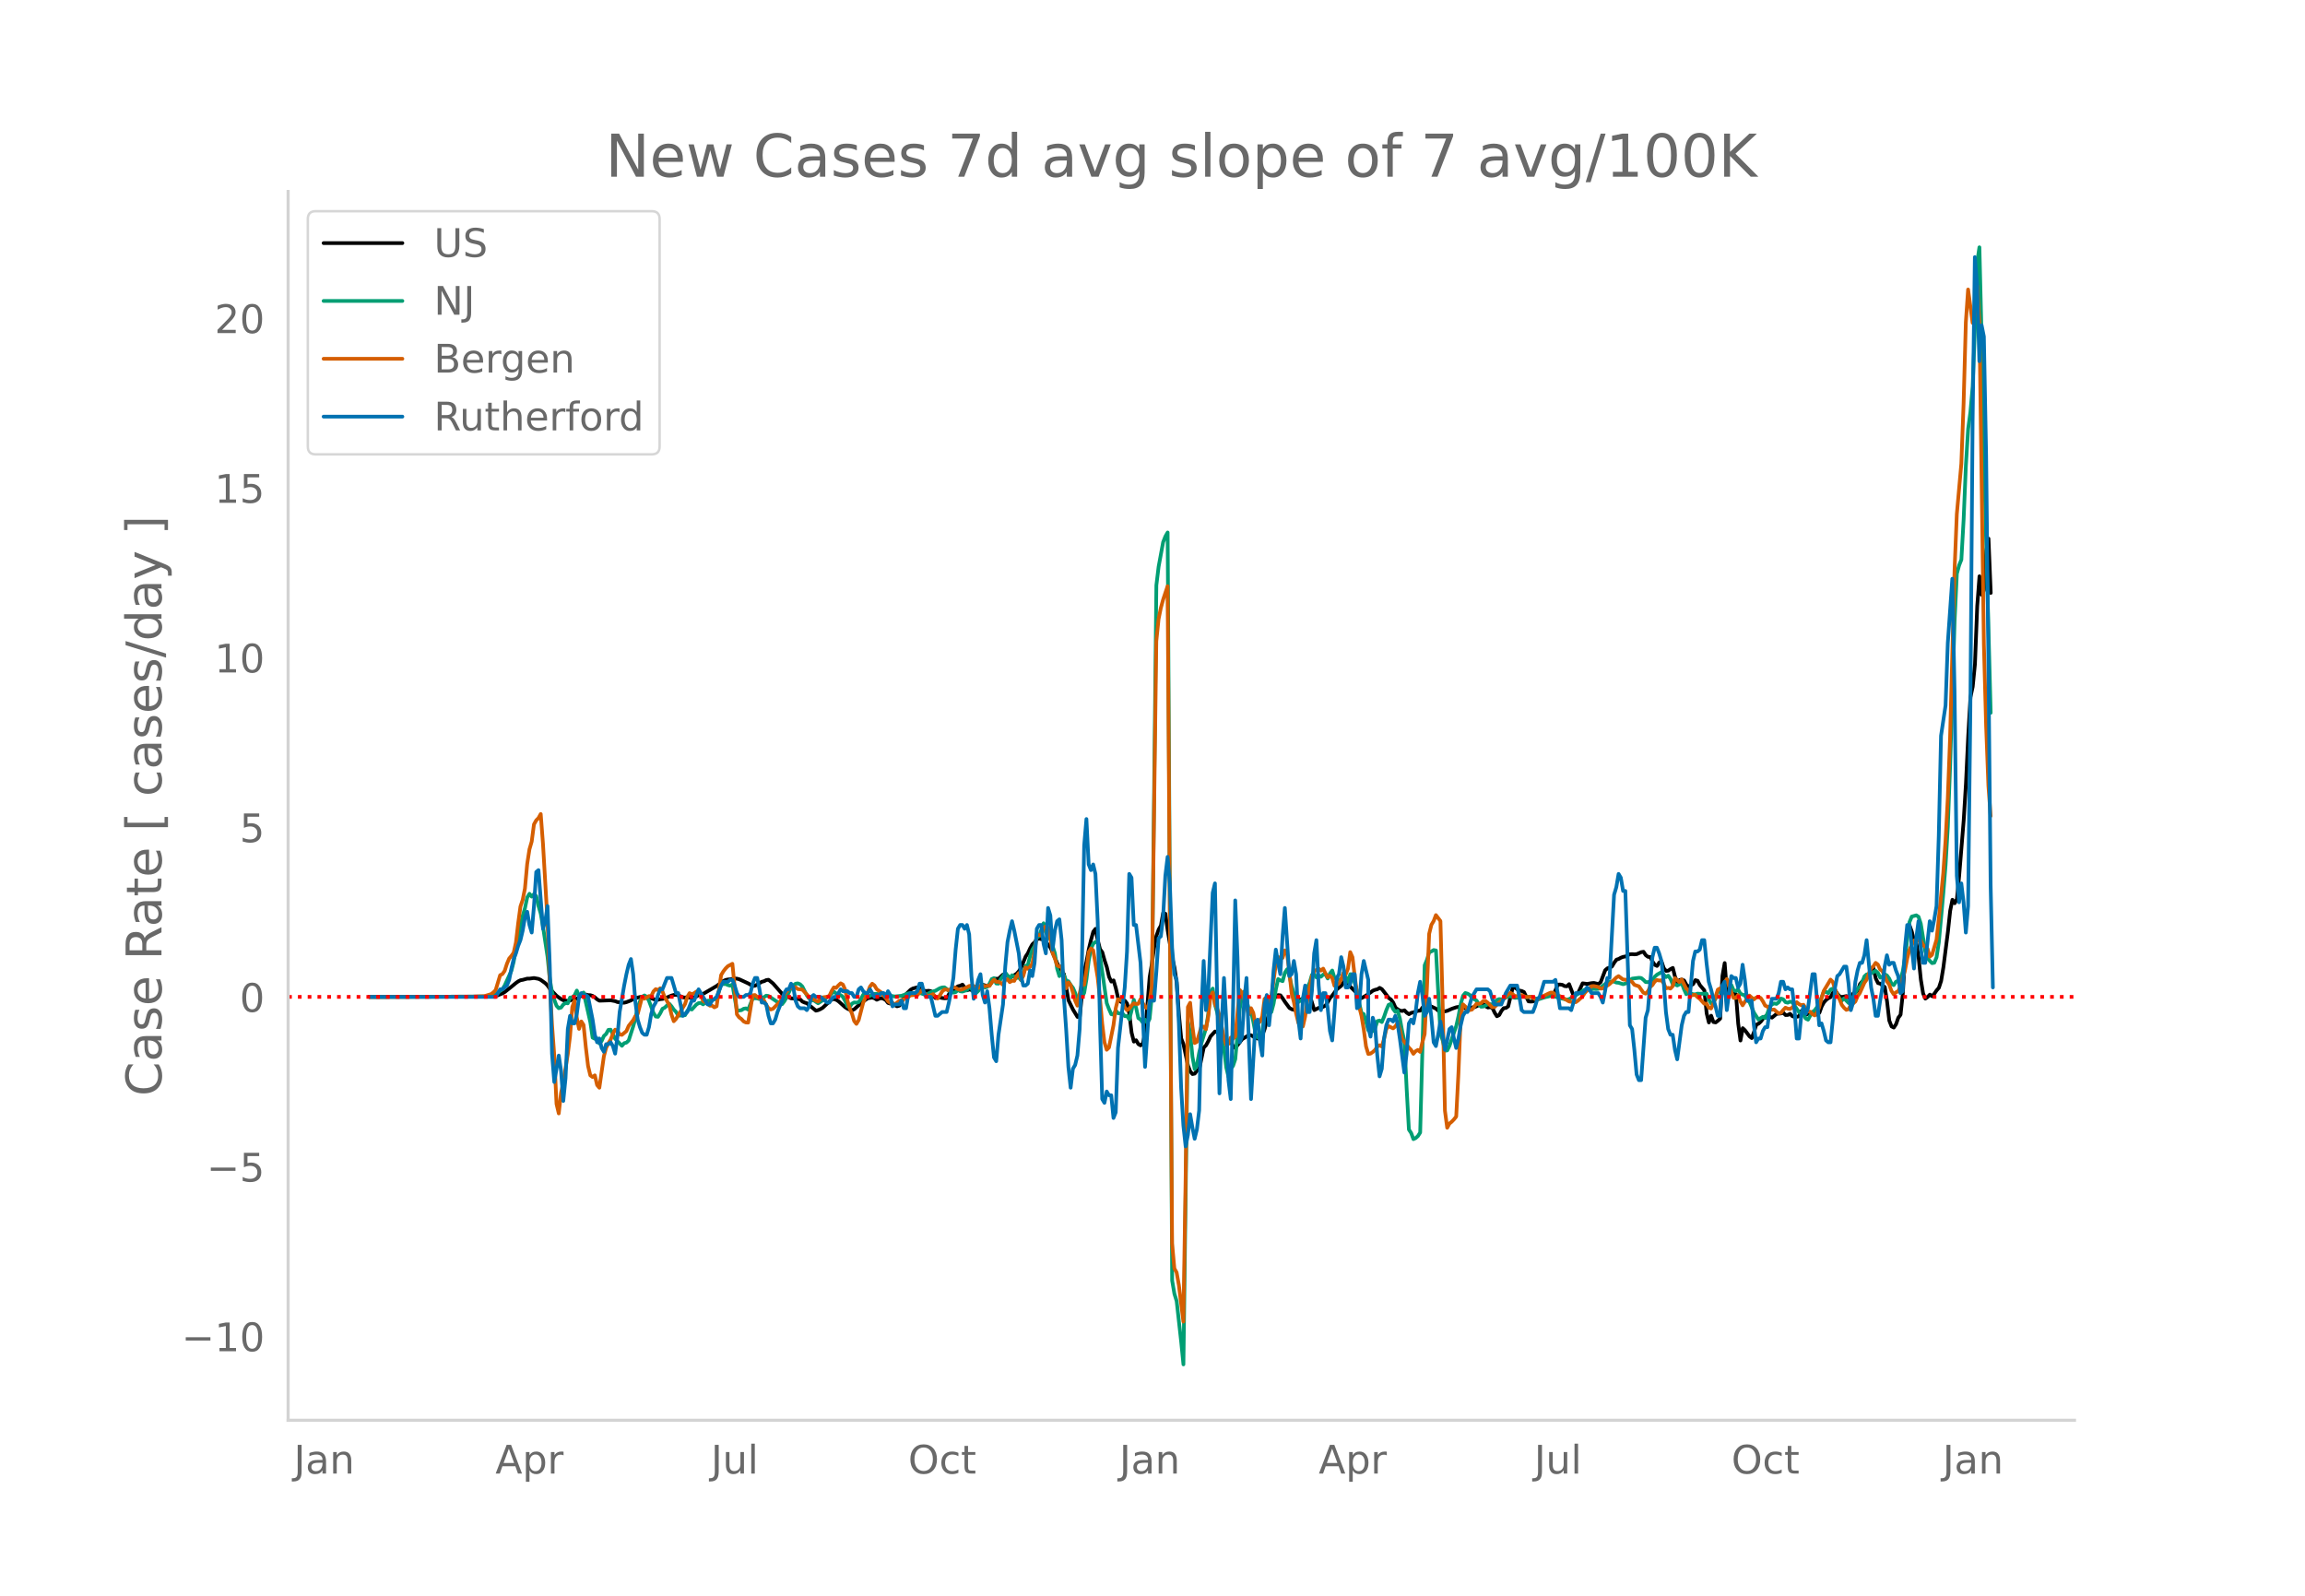 <svg height="864" viewBox="0 0 936 648" width="1248" xmlns="http://www.w3.org/2000/svg" xmlns:xlink="http://www.w3.org/1999/xlink"><defs><style>*{stroke-linecap:butt;stroke-linejoin:round}</style></defs><g id="figure_1"><path d="M0 648h936V0H0z" style="fill:#fff" id="patch_1"/><g id="axes_1"><path d="M117 576.72h725.4V77.76H117z" style="fill:none" id="patch_2"/><path clip-path="url(#pef347bd6c5)" d="m149.973 404.807 46.711-.128 3.664-.179 1.832-.35 1.831-.76.916-.538 2.748-2.172 1.832-1.512.916-.658.916-.464.916-.156 1.831-.502.916.006 1.832-.249 1.832.337.916.422 1.832 1.319.916.924.915 1.339 2.748 2.88 1.832 1.324.916.48 1.832.271.916-.147.916-.396.915-.131.916-.25.916-.533.916-.709.916-.537.916.112.916.236.916.033.916.285.916.582.916.812.915.554 4.58-.16 1.832.347.916.358 1.832.229.915.04.916-.225 1.832-.696.916-.56.916-.37 1.832-.468 3.663.19 2.748.982.916-.051.916-.245.916-.09.916-.219 2.748-1.154.915-.246.916-.06.916.199 1.832.834.916.097.916-.176 1.832.367 1.832-.615.915-.586.916-.343.916-.137 3.664-2.144 1.832-1.078 2.747-2.028.916-.406.916-.195.916-.079 1.832-.33.916.076.916.241 1.832.837 1.831.856 1.832 1.036.916-.106.916-.462 1.832-1.134.916-.224.916-.466.916-.132 1.831 1.496 4.58 5.233.916-.107 1.832.921.916.037.916.265.915-.011.916.103.916.913.916.413.916.273 3.664 3.01.916-.209.916-.405.915-.536 3.664-3.41.916-.143.916.298.916.572 2.748 2.46.915.573.916.428.916.2.916-.388 1.832-1.64.916-.907 2.748-1.932 1.831-.266.916.268.916.6.916-.395.916-.26.916.277.916.511.916 1.173.916.266.916-.199.916.823.915.465.916-.256.916-1.278.916-2.075.916-1.303 1.832-1.803.916-.502 1.832-.494.916.247.915.675.916.471.916.128.916-.11.916.168.916 1.616.916 1.18.916-.273.916.02.916.23.916.107.915-.044 1.832-3.213.916-.141.916-.823.916-.648.916-.222.916-.46 1.832 2.339.916-.354.915.22 1.832-.364.916.402 1.832-2.215.916.333.916.07.916-.177.916-1.2.916-1.434 1.831.006 1.832-1.709.916-.235 1.832 1.628 2.748-1.715.916-1.015.915-1.436 1.832-4.513.916-1.363.916-1.987.916-1.625.916-.866.916-1.172.916-.304.916.26.916-.095.915 1.105.916 1.322.916 1.021 3.664 8.435 1.832 2.376 1.832 10.635 1.831 3.75 1.832 3.007.916-.103 1.832-18.396.916-4.001.916-4.94.916-3.826.916-3.34.915-1.16.916 4.683.916 3.583.916 1.237.916 3.255.916 2.743.916 3.965.916 1.949.916-.495.916 3.148.916 4.024.915 1.373.916.529.916-.828.916 1.163.916 4.235.916 7.61.916 3.615.916-.56.916 1.57.916.525.916-.821.915-4.283 1.832-22.566.916-5.54.916-6.55.916-4.71.916-2.588.916-1.612.916-5.1.916.31.916 6.754 1.831 11.091.916 3.972.916 6.16.916 13.05.916 9.62.916 2.345 1.832 8.658.916 2.364.916 1.09.915-.19.916-1.203.916-.567 1.832-8.816.916-.893.916-1.665.916-1.974 1.832-1.98.916.242.915 1.253.916.212 1.832 1.992 1.832.354.916 1.92.916.755 2.748-3.582 2.747-1.695.916.078 1.832 1.116.916.24.916-.584.916-.868.916-2.434.916-3.476 2.747-8.514.916-1.277.916-.524.916.113.916 1.226.916 1.425 1.832 2.482.916.513.915.24.916-1.458.916-2.275.916-.501.916-.209.916-.72 1.832-.77 1.832 6.05 1.831-.928.916-.042 1.832-.86.916-1.42.916-1.65.916-1.02 1.832-2.519 1.832-1.472.915-1.396.916-.932 1.832 2.707 2.748 2.735.916 1.208.916.682 1.832-1.015 1.831-1.293.916-.687.916-.357.916-.218.916-.562.916.536 1.832 2.313.916 1.253.916.632.915 1.227.916 2.038.916.712.916.515.916.166.916-.268.916.963.916.605.916-.546.916-.187 1.831-.647.916-.066.916-1.26.916-1.017 2.748.636 1.832.85.916.83.916.513.915-.208.916-.065.916-.22 1.832-.82 1.832-.622 1.832-.268.916.215.916.496.915.131 1.832-.503.916-.105.916-.352.916-.512.916-.384.916.008.916.886.916.506.916-.156.915.322.916 1.947.916 1.43.916-.473.916-1.692.916-1.112.916-.095.916-.64 1.832-7.595.916-.037.915.7.916.524.916.17.916.43 1.832 3.786.916.08.916-.072 1.832-.743 1.831-1.05.916-.27 3.664-.422 1.832-4.33.916-.05.916.136.916.508.915.098.916-.886 1.832 4.724.916-.685.916-.443 1.832-3.935 1.832.246 1.831-.318.916-.076 1.832.424.916-.734 1.832-4.852.916-.789.916-.248.916-.49.916-1.528.915-1.243.916-.29.916-.517.916-.332.916-.137.916-.576.916-.341.916-.043.916.081.916-.083 1.831-.806.916-.152.916 1.383.916.68.916.047.916 1.867.916 1.343.916.435.916-1.408.916-.373.916 2.732.915 1.067.916-.106.916-.645.916-.466.916 3.648.916 2.162.916-.9.916-.182.916.383.916 1.698.916.809 1.831-1.037.916-1.623.916.272.916 1.748 1.832 2.152.916 9.298.916 3.721.916-2.74.916 2.567.915.162.916-.7.916-.856.916-17.327.916-5.235.916 11.848.916-.096.916.205 1.832.694.916 11.985.915 6.824.916-5.014.916.858 1.832 2.454.916.727.916-2.46.916-2.981.916-.42.916-.818.916-1.202.915-.94.916-.28.916.488.916.293 1.832-1.526 1.832-.175.916-.26.916.913.916-.033.915-.466.916.962.916.306.916-.067.916-.215.916-2.111.916-.28.916 1.775.916-.38.916-.536.916-.137.915.176.916.813.916-.72.916-2.549.916-1.676.916-1.026.916-.686.916-.434.916-1.813.916-.911.916 1.364.915 1.07.916.245 1.832-.382.916.672.916.026.916-1.733.916-.365.916-.82.916-2.634.916-1.082 1.831-1.729.916-.109.916-2.795.916-.723.916 4.16.916 1.866.916.242 1.832 1.375.916 5.778.915 7.863.916 2.334.916.481.916-1.369.916-2.63.916-1.205.916-8.62.916-15.301.916-9.413.916-2.91.916 2.496.915 3.775.916.922.916 5.688.916 9.125.916 5.577.916 2.104.916-.662.916-.963.916.657.916-1.05.916-1.334.915-1.044.916-2.812.916-5.524 1.832-14.408.916-8.495.916-4.504.916 1.41.916-1.676.916-9.501 1.831-22.488.916-14.907.916-19.265.916-15.806.916-4.28.916-9.188.916-23.511.916-12.15.916 7.542.916-1.935.916-15.995.915-4.9.916 22.052h0" style="fill:none;stroke:#000;stroke-linecap:round;stroke-width:1.5" id="line2d_1"/><path clip-path="url(#pef347bd6c5)" d="m149.973 404.805 46.711-.106 2.748-.274.916-.24.916-.362 2.747-2.169.916-1.463 2.748-6.034.916-3.611 1.832-10.456 1.832-8.185.915-3.1.916-4.36.916-1.52.916 1.168.916-1.012.916.782.916 4.038.916 3.084.916 5.277 1.832 12.162.915 9.019.916 5.378.916 3.146.916 2.435.916.996.916-.261.916-1.227.916-.616.916.126.916-2.352.916-.078.915-.814.916-1.942.916 2.204 1.832-1.406 1.832 8.001.916 4.11.916 6.199.916.473.916-.158.915 2.052.916-.963.916-2.056.916-.836.916-1.666.916-.068 1.832 3.695 2.748 2.849.915-1.066.916-.226.916-.871 1.832-5.714.916-3.334.916-4.356.916-2.5.916-1.89.916-.494.916.546.915 1.666 1.832 4.917.916 1.435.916.125.916-1.447.916-1.837.916-.45.916-.885.916-.693.916 1.042.915 1.336.916.936.916 1.486 1.832-.022.916-.135.916-1.743.916-.788.916.228 1.832-1.998.915-.603.916-.083.916.592 1.832-1.483.916-.063 1.832-.512.916-.2 1.832-5.94 1.831-.055.916.42.916.243.916-.478 1.832 10.676 1.832-.253.916-.572.916-.155.915.5 1.832-4.623 1.832.063.916.308.916-.238 1.832-1.17.916.141 4.58 3.07.915.263.916-1.177.916-1.637 1.832-3.868.916-.954.916-.69.915-.142.916.37.916.902 1.832 3.622.916 1.221.916.79.916-.041 1.832 1.224 2.747-1.79.916-.664.916-.502.916-1.032.916-.714.916.7.916.466.916.224.916.704.916 1.713.915 2.103.916.236.916-1.278.916-.515.916.09.916-.207.916-1.282.916-1.76.916.132.916.67 2.747-1.107.916-.03.916.18.916-.284.916-.053 1.832.77 1.832.33.916.143 2.747-.286 2.748-.985.916-.138.916.197.916-.092.916-.358.916.179 1.831.641.916.162 1.832-1.095 1.832-.549 1.832-1.043.916-.295.916-.061.915.647.916.842.916.114.916.564.916-.214.916-.897.916.549.916.131 1.832-.625.916-1.29.915.604.916 1.886.916.043.916-.874.916-1.843.916-.643.916 1.105.916-.283.916-1.28.916-1.891.916-.372.915 2.167.916.063.916-1.912.916-1.181.916-1.414 1.832 2.51.916-1.405 1.832 1.113.916-.249.915 1.143.916-2.595.916-3.23.916-.308.916-3.664.916-2.573.916-1.53.916-3.435.916-.574 1.832-5.214.915 3.535.916 2.117.916.749 1.832 5.84.916 6.223.916 2.999.916-1.902.916 1.558.916 2.19.916.251.915 1.493.916 1.175.916 2.077.916 2.646 1.832-.932.916-1.786.916-5.523.916-7.455.916-4.883.916-2.063.915-.72.916.121.916 5.659 2.748 19.102.916 2.403.916 2.062.916.18.916-1.689.916 1.118.915.107.916-.055.916 1.132.916-.027.916 1.292.916-3.534.916-4.393.916 3.196.916 4.237.916.607.916 1.238.915-1.178.916 1.235.916-1.554.916-9.355 1.832-166.73.916-7.565 1.832-9.953.916-2.322.916-1.606 1.831 303.773.916 5.372.916 2.973 1.832 16.52.916 9.18 1.832-138.97.916 4.347.916 9.692.915 5.013.916-1.665.916-5.078.916-3.832 1.832-6.016.916-5.624.916-9.013.916-1.47.916 6.56.916 3.227.915 4.263.916 5.771.916 4.79.916 7.44.916 3.853.916-3.385.916-1.111.916-2.735 1.832-20.57.916-4.887.915-2.015 1.832 7.23.916.844.916 4.26.916 4.857.916 1.483.916.5.916-3.01.916-6.969.916-2.92.915 1.997.916.081.916-3.464.916-5.771.916-4.167.916.514.916.34.916-3.435.916-1.398.916 2.652.916 4.218.915 3.006.916 2.378.916.898.916-.343.916-.814.916-2.68 1.832-3.902.916-3.182.916-.165.916 1.256.915-.776.916.483.916-.879.916-.055.916 1.659.916-2.073.916-1.174.916 3.07.916.245.916.402.916-.085.915-2.344.916 1.386.916 1.944.916-3.135.916.135.916 3.57.916 3.086.916 5.115.916 3.944.916.364.916 3.07.915 3.493.916-.173.916.53.916-1.147.916-2.91.916-.24.916.615.916-2.194.916-2.68.916-2.13.916-.377.915 2.05.916 1.215.916-.5.916 3.18.916 5.062.916 4.241.916 19.177.916 16.616.916 1.387.916 2.492.916-.43.915-.816.916-1.431 1.832-67.932.916-2.18.916-3.067.916-.383.916-.541.916.17 1.832 33.762.915 2.825.916 4.14.916-.146.916-1.87 2.748-8.065.916-4.002.916-4.938.916-3.31.916-1.123.915.256.916.538.916 1.238 1.832 1.036.916 1.607.916.902.916-.091.916-.403.916-.58 1.831.107.916-.74.916-1.011.916-.386.916.104.916-.291.916-.477.916-.328.916-.202.916.408.916.28 1.831-.12.916-.324.916-.037.916.244.916-.125.916-.011 2.748.863.916-.038 1.831-.618 2.748-.649.916.076 1.832.564.916.313 2.747.569.916-.159 4.58-2.68.916-.741.916-.43 1.832-.01 1.831-.342.916.092.916-.086.916-.535 2.748-2.112 1.832-.367.916.074.915.386.916.086 1.832.586.916-.274.916-.494.916-.841.916-.659 2.748-.346.915.087.916.736.916.914.916.045.916-.273.916-.428.916-1.487.916-.842 1.832-1.045 1.831 2.017.916-.598.916 1.319.916 2.153.916.082.916.442 1.832-.947.916 2.502.916 1.998.916-.643 1.831.654.916.049.916-.3.916.083 2.748-.086.916 2.353.916 1.583.916-.356.915-1.53.916-2.72.916-.317.916.918.916-4.13.916-1.616.916 2.15.916.22.916 2.116.916.297.916-.654.915 1.7.916.408.916.245.916 2.061.916.58 1.832 4.405 1.832 2.818 1.832-1.12.915.53.916-1.951.916-2.682.916-.931.916-.39.916.203.916-.668.916-1.506.916.274.916 1.178.916.23.915-.433.916.2 2.748 4.09.916.65.916.464.916 1.475.916.439.916-1.688.916-1.382.915-.779.916-1.252.916-1.587 1.832-4.673.916.088.916.508.916-1.486.916-.379.916 1.253.916 1.056.915 1.792.916.758.916-.89 1.832 1.897.916-1.045.916-1.326 1.832-3.56.916-.663.916-1.783.915-2.443.916-.8.916.007 2.748-1.46.916.868.916 1.905.916-.47.916-.913.916.51.915 1.243.916 2.031.916.64.916-1.398.916-.36.916-.68.916-3.092.916-5.774.916-7.991.916-6.322.916-2.233 1.831-.5.916.58.916 2.81 1.832 11.216.916 2.753.916 1.124.916.936.916-.177.916-2.193.915-6.017 1.832-20.117.916-11.361.916-15.573.916-24.507 1.832-59.06.916-19.157.916-3.375.916-2.318.915-16.297.916-21.855.916-14.872.916-6.827.916-10.373.916-23.516.916-26.938.916-6.151.916 37.553.916 47.514 2.747 103.956h0" style="fill:none;stroke:#009e73;stroke-linecap:round;stroke-width:1.5" id="line2d_2"/><path clip-path="url(#pef347bd6c5)" d="m149.973 404.805 42.132-.106 4.58-.196 2.747-.83.916-.693.916-.92 1.831-6.065.916-.453.916-1.297.916-2.851.916-2.157.916-1.086.916-1.283.916-4.133.916-7.844.916-6.774.916-2.715.915-4.586.916-10.017.916-5.928.916-3.153.916-6.97.916-1.628.916-.92.916-1.66.916 12.098 1.832 31.212.915 25.207.916 16.926.916 12.52.916 19.763.916 3.861.916-8.342.916-4.209 1.832-11.495.916-7.391.916-11.752.915-2.64.916 6.985.916 4.51.916-3.017.916 1.418.916 9.051.916 7.634.916 3.801.916.664.916-.679.916 3.922.915 1.101 1.832-12.732.916-3.454.916-1.87.916-1.48.916-2.352.916-1.69.916.392.916 1.539.916.181 1.831-1.524.916-2.112 1.832-2.323.916-1.69.916-.799 1.832-7.03.916.785 1.831-1.056.916.015.916-1.9.916-.936.916.377.916-.739.916 1.312.916 2.444.916 1.448.916 1.675.916 3.832.915 2.685.916-.95 3.664-6.035.916-2.881.916-1.539.916.438.916-.393.916-.633.915-.332.916 1.569.916 2.55.916.392.916.618.916.875.916-.015.916.694.916-.438 1.832-12.656.915-1.509.916-1.192.916-.92 1.832-.965.916 9.428.916 11.103.916 1.222.916.664.916.995.916.423.915.045 1.832-11.088.916-.12.916.784.916.633.916-.045.916.785.916 1.87.916 1.328.916.528.915-.287 2.748-2.776 1.832-2.941 1.832-2.369.916-.331.916-.106.916-.226.915.754 1.832.196 3.664 3.937.916-.09.916.664.916.346.916-.995.915-.694 1.832-.257.916-.362.916-1.96.916-1.479.916.211.916-1.01.916-.845.916.498.916 2.051.915 4.345.916 3.364.916 1.96.916 3.078.916 1.162.916-1.524 1.832-7.075 1.832-4.043.916-2.489.915-1.176.916.709.916 1.523 1.832 1.298.916 1.297.916.95.916 1.373.916.649.916.15.916.468 1.831-1.463.916-.272.916-.437.916-.181 1.832-1.343 1.832-.15.916.105 1.831-2.097 1.832 2.142.916.242.916-.272.916-.483.916.996.916.815.916-1.298.916-1.538.916-.8h.915l.916.272 1.832-1.298.916.332.916.543.916.287.916-.226 1.832-.86.916-.498.915-.151.916.136.916.588.916.211.916-.905h.916l.916.226.916-.256.916.12.916-1.448.916-1.086.915.875.916-.06.916.483.916.784.916-2.067.916-.166.916 1.147.916-.558.916.045.916-1.93.916-1.268.915 2.715.916-1.538.916-3.44.916.543.916-.8.916-1.206.916-4.782.916-7.09 1.832.286.916-3.122.915-.438.916.468.916 3.982.916 6.321.916 2.218.916 2.82.916.483.916-.196.916 5.144.916 3.862.916-2.383.915 1.07.916 2.942.916 3.32.916 2.096.916-4.978.916-3.998.916.453.916-5.959.916-7.27.916-1.494.916.739 1.831 11.118.916 8.387.916 10.273.916 7.588.916 3.047.916-.89 1.832-9.081.916-6.879.916-3.666.915.287.916.483.916 2.55.916 1.115.916-.573.916-1.312.916-.905.916.301.916-.09.916-1.87 1.831 3.197.916.438.916-2.685.916-6.155 1.832-140.173.916-8.975.916-4.496.916-3.364 1.832-5.506 1.831 266.904.916 10.152.916 1.615.916 5.144 1.832 14.828.916-58.621.916-69.136.916-1.72.916 9.489.915 6.864.916-.483 1.832-6.275.916.105.916 1.071.916-4.993.916-8.72.916-1.266.916 4.782.916 1.81.915 2.776 1.832 9.141.916 2.73.916-.316.916-2.565.916.498.916-.92 1.832-18.947.916 1.086 1.831 5.868.916 2.972.916-2.504.916 1.9.916 4.858.916-.558.916-.74.916-2.111.916-7.136.916-.618.915 3.123.916-3.38 1.832-13.139.916-3.002.916.453.916-.076.916-3.047.916 1.403.916 7.347.916 8.659.915 3.545.916 4.706.916 3.772.916 1.418.916.015.916-3.998.916-6.668.916-5.49.916-4.074.916-2.247 1.831-.92.916.723.916-.784.916 1.9.916 1.615.916-.619.916.89.916 3.168 1.832-.905.916-1.735.915-2.58.916.559.916-2.308.916-6.683.916 2.082.916 7.83.916 6.697.916 5.687.916 3.606.916 5.506.916 6.864.915 3.077.916-.15.916-.635.916-.844.916-1.328.916-.588.916.543.916-3.138.916-3.952.916-1.222 1.831.92.916-.77.916-1.447.916 2.715.916 3.877.916 1.026 1.832 2.398.916.966.916 1.569.916-1.071.915-.498.916.784.916-3.907.916-3.334.916-18.223.916-22.477.916-3.666.916-1.523.916-2.414 1.832 2.399.915 34.108.916 42.917.916 6.924.916-1.704.916-.74.916-.95.916-1.146.916-17.831.916-22.598.916-5.144.916.845.915 1.07.916.423.916-.226 1.832-2.353.916.045.916-.287.916-.845.916-.03.916.694.916 1.041.915.815.916-.09 1.832-1.886 1.832-1.358 1.832-1.916.916-.618.916.543.916.754.915.06 1.832-.452 1.832.83 1.832-.136.916.377.916.573.916.15.916-.708.915-.543.916-.302 1.832-.89.916-.362.916.075.916.785.916.483.916.105 3.663 2.157.916.166.916-.015.916.151.916-.634 1.832-1.659.916-1.448.916-.98.916-.785.915-.98.916-.076 1.832.377.916.664.916-.045.916-.725.916-.437.916-.603 2.747-2.686.916-.558 1.832 1.388.916.03.916.347.916.151.916.422.916 1.192 1.832.604 1.831 2.594.916.377.916-.92.916-1.795.916-.754.916-1.418.916-.649.916.211.916-.09.916 1.146.915 2.142.916-.226.916.302.916-.966.916-3.258 1.832 1.599.916-1.071 1.832 3.696.916.618.915 2.248.916-.226.916-.106.916.935.916.68 1.832 2.006.916-.046.916 1.645.916.332.916-1.826 1.831-5.823.916-.513.916.996.916-3.273.916-1.509.916 2.972 1.832 4.676h.916l.916-1.131.915 2.534.916 1.614.916-1.448.916-1.161.916-1.358 1.832 1.569.916-.77.916-.196.916.362.916 1.373.915 1.735.916.422.916.86.916.407.916-.09.916.86.916.664.916-.166.916-1.147.916-.95.916.392.915.12.916-.527 1.832-2.233.916.784.916.438.916-.166.916 1.524.916 1.191.916.106.916 1.056.915.452.916-1.13.916-2.279.916-3.53.916-3.032 2.748-4.57.916.904.916 3.048.916 2.202.915 1.856.916 2.262.916 1.177.916.83.916-.302.916-1.72.916-.573.916-.77.916-2.157.916-1.327 1.831-4.118.916-1.283.916-2.564.916-2.037.916-.814.916-1.418.916.694.916 2.006.916.619 1.832 4.193.915 1.283.916 2.564.916 1.388.916-.754.916-.468.916-1.87 1.832-6.608.916-4.782.916-3.62 1.831-3.711.916-.076.916.166.916-.15.916 1.855 1.832 1.493.916 3.259.916-.71 1.832-6.184.915-8.388 1.832-18.675.916-13.185.916-17.227.916-24.348 1.832-68.352.916-22.627 1.832-20.486.915-24.318.916-33.097.916-13.32 1.832 13.546.916-3.454.916-11.6.916 14.36 1.832 131.348.916 33.308.915 24.016.916 12.265h0" style="fill:none;stroke:#d55e00;stroke-linecap:round;stroke-width:1.5" id="line2d_3"/><path clip-path="url(#pef347bd6c5)" d="M149.973 404.805h51.29l1.832-3.073h.916l1.832-1.537.916-2.305.916-4.61.916-3.842.916-2.305.916-3.073.916-2.305.916-3.841.915-5.379.916-2.305.916 5.379.916 3.073.916-10.756.916-13.83.916-.769 1.832 23.818.916-3.073.916-6.146.915 23.817.916 36.111.916 11.525 1.832-10.756.916 6.146.916 12.293.916-9.22.916-19.976.916-5.378.916 3.073h.915l.916-3.841.916-6.915.916-1.537.916 1.537.916-.768.916.768 1.832 9.22.916 6.146.916 3.073.915-1.536.916 3.841.916 1.537.916-3.073h.916l.916-.769.916 1.537.916 3.073.916-6.914.916-9.989 1.831-10.756.916-4.61.916-3.842.916-2.305.916 6.147.916 11.525.916 6.915.916 3.073.916 2.305.916.768h.916l.915-3.073.916-5.378.916-3.074.916-1.536.916-3.073.916-2.305h.916l1.832-4.61h1.832l1.831 6.146h.916l1.832 9.22 1.832-1.537 1.832-4.61h.916l1.831-4.61 3.664 6.147h.916l.916-1.537 1.832-1.536 1.832-4.61.915-1.537h1.832l.916-.768h.916l.916 2.305.916 3.073.916 1.537h1.832l.916-.768h.915l.916-.769.916-3.841.916-2.305h.916l.916 4.61.916 5.378h.916l.916.768.916 4.61.916 3.073h.915l.916-1.536.916-3.074 1.832-4.61.916-3.073.916-1.536h.916l.916-2.305.916 1.536.916 5.378.915 2.305.916.769h1.832l.916.768.916-1.537.916-3.841.916-.768.916.768h1.832l2.747 2.305h.916l.916-1.537.916-.768h.916l1.832-3.073.916.768h1.831l.916.768h.916l.916 1.537h.916l.916-3.073.916-.769.916 1.537.916.768h.916l.916-1.536 1.831 3.073.916-.768h.916l.916-.769h.916l.916 1.537.916-2.305.916 1.537.916 4.61.916-.769h1.831l.916-1.537.916 3.074h.916l.916-5.378.916-.769h1.832l.916-.768.916-3.073h.915l.916 3.841.916 1.537h1.832l1.832 7.683h.916l1.832-1.537h1.831l.916-3.841.916-4.61.916-5.378.916-11.525.916-8.452.916-1.536h.916l.916 1.536.916-1.536.916 3.841.915 16.903.916 9.22.916-3.073.916-4.61.916-2.305.916 8.452.916 3.073.916-4.61.916 6.915.916 10.756.916 9.22.915 1.537.916-10.757 1.832-12.293.916-15.366.916-9.988.916-4.61.916-3.842.916 3.842 1.832 9.22.915 9.22.916 3.84h.916l.916-.767.916-5.379.916 2.305.916-5.378.916-13.83.916-1.536h.916l.916 7.683.915 3.841.916-18.44.916 3.074.916 13.83.916-7.683.916-3.842.916-.768.916 8.451.916 23.05.916 13.061.916 15.367.915 8.451.916-7.683.916-1.537.916-3.841.916-10.757.916-26.89.916-47.637.916-10.756.916 18.44.916 2.304.916-2.304.915 3.841.916 19.208.916 40.721.916 31.501.916 1.537.916-4.61.916 1.536h.916l.916 9.22.916-2.305.916-26.123 2.747-24.586.916-14.598.916-31.5.916 1.536.916 19.208h.916l1.832 15.366 1.831 42.258 1.832-26.892h1.832l.916-11.524.916-13.83.916-.768.916-7.684.916-16.903.916-7.683.915 10.757.916 26.123.916 10.756.916 2.305.916 17.671.916 26.123.916 15.367.916 8.451.916-4.61.916-8.451.916 5.378.915 4.61.916-3.842.916-7.683.916-40.72.916-19.977.916 19.976.916-6.915 1.832-40.72.916-3.842.916 47.635.915 37.648.916-28.428.916-18.44.916 16.904.916 24.586.916 7.683.916-36.11.916-44.563.916 23.05.916 34.573.916-2.304.915-14.599.916-9.22 1.832 49.173 1.832-31.501.916-.768.916 9.22.916 5.378.916-20.745.916-3.841.915 12.293.916-9.22.916-13.062.916-8.451.916 5.378.916 4.61.916-15.366.916-11.525 1.832 27.66.916-.769.915-5.378.916 5.378.916 18.44.916 7.683.916-16.135.916-5.378.916 10.756h.916l.916-8.451.916-15.367.916-5.378.915 18.44.916 9.988.916-6.915h.916l.916 6.147.916 9.22.916 3.841.916-11.525.916-13.83.916-1.536.916-6.915.915 3.842.916 8.451h.916l.916-1.536.916-3.842h.916l.916 13.83.916-.769.916-13.061.916-5.378 1.831 7.683v19.208l.916 3.842.916-7.684.916 3.074.916 12.293.916 8.451.916-3.073.916-12.293.916-5.378.916-2.305h.916l.915.768.916-2.305.916 3.073.916 6.147 1.832 13.83.916-7.684.916-12.293.916-1.536.916 1.536.916-4.61.915-7.683.916-4.61.916 5.379.916 8.451.916-1.537.916-5.378.916 7.683.916 9.988.916 1.537.916-4.61.916-5.378.915 5.378.916 6.147.916-3.842.916-4.61.916-.768.916 4.61.916 3.841.916-3.841.916-5.378.916-3.842.916-1.537h.915l1.832-6.146 1.832-3.073h4.58l.916.768.915 3.073.916 2.305h2.748l1.832-4.61 1.832-3.073h2.747l.916 4.61.916 5.378.916.768h3.664l.916-2.305.916-3.073.916-.768 1.831-6.147h3.664l.916-.768.916 5.378.916 6.147h3.663l.916.768.916-3.073.916-3.842h2.748l.916-.768.916-1.537.916.769.915 1.536h2.748l.916 1.537.916 2.305.916-4.61.916-5.378h.916l1.832-33.806.915-3.074.916-5.378.916 1.537.916 5.378h.916l1.832 54.55.916 1.537.916 8.452.916 9.988.916 2.305h.915l1.832-25.355.916-3.073 1.832-21.513.916-3.841h.916l.916 2.304.916 3.074.916 8.451.915 12.293.916 6.915.916 2.305h.916l.916 6.147.916 3.841 1.832-13.83.916-3.841.916-1.537h.916l1.831-20.744.916-3.842h.916l.916-.768.916-3.842h.916l.916 9.22.916 7.683.916 3.074.916 3.841.915 3.073.916 3.842h.916l.916-12.293.916-1.537.916 11.525 1.832-13.83.916.769h.916l.916 3.841.915-1.536.916-7.684.916 6.147.916 8.451h1.832l.916 9.989.916 6.914.916-1.536h.916l.916-3.073.915-1.537h.916l.916-6.915.916-4.61h1.832l.916-2.305.916-4.61h.916l.916 3.074.916-.769.915.769h.916l.916 7.683.916 12.293h.916l.916-9.22.916-3.842.916 3.074.916-2.305 1.832-13.83h.915l1.832 20.745.916-.769.916 3.074.916 3.841.916.768h.916l.916-9.22.916-13.06.916-4.61.915-.769 1.832-3.073h.916l.916 6.915.916 10.756.916-3.073.916-8.452.916-4.61.916-3.073h.916l.915-3.073.916-6.147 1.832 19.208.916 4.61.916 6.915h.916l.916-6.147.916-5.378.916-8.451.916-4.61.915 3.841.916-.768h.916l.916 3.073.916 2.305.916 6.915.916-.768.916-17.671.916-9.22h.916l1.831 17.671.916-12.293.916-6.915.916 10.757.916 6.146h.916l1.832-16.903.916 3.842.916-4.61.916-5.378.915-28.428.916-40.721 1.832-12.293.916-25.355 1.832-26.123.916 46.1.916 74.526.916 10.757.916-7.683.915 7.683.916 12.293.916-10.756.916-79.137.916-117.553.916-66.844.916 11.525.916 30.733.916-14.598.916 4.61.916 48.404.915 82.21.916 92.198.916 41.49h0" style="fill:none;stroke:#0072b2;stroke-linecap:round;stroke-width:1.5" id="line2d_4"/><path clip-path="url(#pef347bd6c5)" d="M117 404.805h725.4" style="fill:none;stroke:red;stroke-dasharray:1.5,2.475;stroke-dashoffset:0;stroke-width:1.5" id="line2d_5"/><path d="M117 576.72V77.76" style="fill:none;stroke:#d3d3d3;stroke-linecap:square;stroke-linejoin:miter;stroke-width:1.25" id="patch_3"/><path d="M117 576.72h725.4" style="fill:none;stroke:#d3d3d3;stroke-linecap:square;stroke-linejoin:miter;stroke-width:1.25" id="patch_4"/><g id="matplotlib.axis_1"><g id="xtick_1"><g style="fill:#696969" transform="matrix(.16 0 0 -.16 119.322 598.378)" id="text_1"><defs><path d="M9.813 72.906h9.859V5.078q0-13.187-5-19.14-5-5.954-16.094-5.954h-3.75v8.297h3.078q6.531 0 9.219 3.672Q9.813-4.39 9.813 5.078z" id="DejaVuSans-74"/><path d="M34.281 27.484q-10.89 0-15.093-2.484-4.204-2.484-4.204-8.5 0-4.781 3.157-7.594 3.156-2.797 8.562-2.797 7.485 0 12 5.297 4.516 5.297 4.516 14.078v2zm17.922 3.72V0H43.22v8.297Q40.14 3.328 35.547.953q-4.594-2.375-11.234-2.375-8.391 0-13.36 4.719Q6 8.016 6 15.922q0 9.219 6.172 13.906 6.187 4.688 18.437 4.688h12.61v.89q0 6.203-4.078 9.594-4.078 3.39-11.453 3.39-4.688 0-9.141-1.124-4.438-1.125-8.531-3.375v8.312q4.921 1.906 9.562 2.844 4.64.953 9.031.953 11.875 0 17.735-6.156 5.86-6.14 5.86-18.64z" id="DejaVuSans-97"/><path d="M54.89 33.016V0h-8.984v32.719q0 7.765-3.031 11.61-3.031 3.858-9.078 3.858-7.281 0-11.484-4.64-4.204-4.625-4.204-12.64V0H9.08v54.688h9.03v-8.5q3.235 4.937 7.594 7.374Q30.078 56 35.797 56q9.422 0 14.25-5.828 4.844-5.828 4.844-17.156z" id="DejaVuSans-110"/></defs><use xlink:href="#DejaVuSans-74"/><use x="29.492" xlink:href="#DejaVuSans-97"/><use x="90.771" xlink:href="#DejaVuSans-110"/></g></g><g id="xtick_2"><g style="fill:#696969" transform="matrix(.16 0 0 -.16 201.162 598.378)" id="text_2"><defs><path d="M34.188 63.188 20.797 26.906h26.812zm-5.579 9.718h11.188L67.578 0h-10.25l-6.64 18.703h-32.86L11.188 0H.78z" id="DejaVuSans-65"/><path d="M18.11 8.203v-29H9.077v75.484h9.031v-8.296q2.844 4.875 7.157 7.234Q29.594 56 35.594 56q9.968 0 16.187-7.906 6.235-7.907 6.235-20.797T51.78 6.484q-6.218-7.906-16.187-7.906-6 0-10.328 2.375-4.313 2.375-7.157 7.25zm30.578 19.094q0 9.906-4.079 15.547-4.078 5.64-11.203 5.64-7.14 0-11.218-5.64-4.079-5.64-4.079-15.547 0-9.906 4.078-15.547 4.079-5.64 11.22-5.64 7.124 0 11.202 5.64t4.078 15.547z" id="DejaVuSans-112"/><path d="M41.11 46.297q-1.516.875-3.297 1.281Q36.03 48 33.89 48q-7.625 0-11.703-4.953-4.079-4.953-4.079-14.234V0H9.08v54.688h9.03v-8.5q2.844 4.984 7.375 7.39Q30.031 56 36.531 56q.922 0 2.047-.125 1.125-.11 2.484-.36z" id="DejaVuSans-114"/></defs><use xlink:href="#DejaVuSans-65"/><use x="68.408" xlink:href="#DejaVuSans-112"/><use x="131.885" xlink:href="#DejaVuSans-114"/></g></g><g id="xtick_3"><g style="fill:#696969" transform="matrix(.16 0 0 -.16 288.697 598.378)" id="text_3"><defs><path d="M8.5 21.578v33.11h8.984V21.922q0-7.766 3.016-11.656 3.031-3.875 9.094-3.875 7.265 0 11.484 4.64 4.234 4.64 4.234 12.656v31h8.985V0h-8.984v8.406Q42.047 3.422 37.718 1q-4.313-2.422-10.032-2.422-9.421 0-14.312 5.86Q8.5 10.296 8.5 21.578zM31.11 56z" id="DejaVuSans-117"/><path d="M9.422 75.984h8.984V0H9.422z" id="DejaVuSans-108"/></defs><use xlink:href="#DejaVuSans-74"/><use x="29.492" xlink:href="#DejaVuSans-117"/><use x="92.871" xlink:href="#DejaVuSans-108"/></g></g><g id="xtick_4"><g style="fill:#696969" transform="matrix(.16 0 0 -.16 368.781 598.378)" id="text_4"><defs><path d="M39.406 66.219q-10.75 0-17.078-8.016-6.312-8-6.312-21.828 0-13.766 6.312-21.781 6.328-8 17.078-8 10.735 0 17.016 8 6.281 8.015 6.281 21.781 0 13.828-6.281 21.828-6.281 8.016-17.016 8.016zm0 8q15.328 0 24.5-10.281 9.188-10.282 9.188-27.563 0-17.234-9.188-27.516-9.172-10.28-24.5-10.28-15.375 0-24.593 10.25-9.204 10.265-9.204 27.546t9.204 27.563q9.218 10.28 24.593 10.28z" id="DejaVuSans-79"/><path d="M48.781 52.594v-8.407q-3.812 2.11-7.64 3.157-3.828 1.047-7.735 1.047-8.75 0-13.593-5.547-4.829-5.532-4.829-15.547 0-10.016 4.829-15.563 4.843-5.53 13.593-5.53 3.907 0 7.735 1.046 3.828 1.047 7.64 3.156V2.094Q45.016.344 40.984-.531q-4.015-.89-8.562-.89-12.36 0-19.64 7.765-7.266 7.765-7.266 20.953 0 13.375 7.343 21.031Q20.22 56 33.016 56q4.14 0 8.093-.86 3.953-.843 7.672-2.546z" id="DejaVuSans-99"/><path d="M18.313 70.219V54.688h18.5v-6.985h-18.5V18.016q0-6.688 1.828-8.594 1.828-1.906 7.453-1.906h9.218V0h-9.218q-10.407 0-14.36 3.875-3.953 3.89-3.953 14.14v29.688H2.687v6.984h6.594V70.22z" id="DejaVuSans-116"/></defs><use xlink:href="#DejaVuSans-79"/><use x="78.711" xlink:href="#DejaVuSans-99"/><use x="133.691" xlink:href="#DejaVuSans-116"/></g></g><g id="xtick_5"><g style="fill:#696969" transform="matrix(.16 0 0 -.16 454.545 598.378)" id="text_5"><use xlink:href="#DejaVuSans-74"/><use x="29.492" xlink:href="#DejaVuSans-97"/><use x="90.771" xlink:href="#DejaVuSans-110"/></g></g><g id="xtick_6"><g style="fill:#696969" transform="matrix(.16 0 0 -.16 535.47 598.378)" id="text_6"><use xlink:href="#DejaVuSans-65"/><use x="68.408" xlink:href="#DejaVuSans-112"/><use x="131.885" xlink:href="#DejaVuSans-114"/></g></g><g id="xtick_7"><g style="fill:#696969" transform="matrix(.16 0 0 -.16 623.004 598.378)" id="text_7"><use xlink:href="#DejaVuSans-74"/><use x="29.492" xlink:href="#DejaVuSans-117"/><use x="92.871" xlink:href="#DejaVuSans-108"/></g></g><g id="xtick_8"><g style="fill:#696969" transform="matrix(.16 0 0 -.16 703.088 598.378)" id="text_8"><use xlink:href="#DejaVuSans-79"/><use x="78.711" xlink:href="#DejaVuSans-99"/><use x="133.691" xlink:href="#DejaVuSans-116"/></g></g><g id="xtick_9"><g style="fill:#696969" transform="matrix(.16 0 0 -.16 788.852 598.378)" id="text_9"><use xlink:href="#DejaVuSans-74"/><use x="29.492" xlink:href="#DejaVuSans-97"/><use x="90.771" xlink:href="#DejaVuSans-110"/></g></g></g><g id="matplotlib.axis_2"><g id="ytick_1"><g style="fill:#696969" transform="matrix(.16 0 0 -.16 73.733 548.696)" id="text_10"><defs><path d="M10.594 35.5h62.593v-8.297H10.594z" id="DejaVuSans-8722"/><path d="M12.406 8.297h16.11v55.625l-17.532-3.516v8.985l17.438 3.515h9.86V8.296H54.39V0H12.406z" id="DejaVuSans-49"/><path d="M31.781 66.406q-7.61 0-11.453-7.5Q16.5 51.422 16.5 36.375q0-14.984 3.828-22.484 3.844-7.5 11.453-7.5 7.672 0 11.5 7.5 3.844 7.5 3.844 22.484 0 15.047-3.844 22.531-3.828 7.5-11.5 7.5zm0 7.813q12.266 0 18.735-9.703 6.468-9.688 6.468-28.141 0-18.406-6.468-28.11-6.47-9.687-18.735-9.687-12.25 0-18.718 9.688-6.47 9.703-6.47 28.109 0 18.453 6.47 28.14Q19.53 74.22 31.78 74.22z" id="DejaVuSans-48"/></defs><use xlink:href="#DejaVuSans-8722"/><use x="83.789" xlink:href="#DejaVuSans-49"/><use x="147.412" xlink:href="#DejaVuSans-48"/></g></g><g id="ytick_2"><g style="fill:#696969" transform="matrix(.16 0 0 -.16 83.912 479.79)" id="text_11"><defs><path d="M10.797 72.906h38.719v-8.312H19.828v-17.86q2.14.735 4.281 1.094 2.157.36 4.313.36 12.203 0 19.328-6.688 7.14-6.688 7.14-18.11 0-11.765-7.328-18.296-7.328-6.516-20.656-6.516-4.593 0-9.36.781-4.75.782-9.827 2.344v9.922q4.39-2.39 9.078-3.563 4.687-1.171 9.906-1.171 8.453 0 13.375 4.437 4.938 4.438 4.938 12.063 0 7.609-4.938 12.047-4.922 4.453-13.375 4.453-3.953 0-7.89-.875-3.922-.875-8.016-2.735z" id="DejaVuSans-53"/></defs><use xlink:href="#DejaVuSans-8722"/><use x="83.789" xlink:href="#DejaVuSans-53"/></g></g><g id="ytick_3"><use xlink:href="#DejaVuSans-48" style="fill:#696969" transform="matrix(.16 0 0 -.16 97.32 410.884)" id="text_12"/></g><g id="ytick_4"><use xlink:href="#DejaVuSans-53" style="fill:#696969" transform="matrix(.16 0 0 -.16 97.32 341.977)" id="text_13"/></g><g id="ytick_5"><g style="fill:#696969" transform="matrix(.16 0 0 -.16 87.14 273.07)" id="text_14"><use xlink:href="#DejaVuSans-49"/><use x="63.623" xlink:href="#DejaVuSans-48"/></g></g><g id="ytick_6"><g style="fill:#696969" transform="matrix(.16 0 0 -.16 87.14 204.164)" id="text_15"><use xlink:href="#DejaVuSans-49"/><use x="63.623" xlink:href="#DejaVuSans-53"/></g></g><g id="ytick_7"><g style="fill:#696969" transform="matrix(.16 0 0 -.16 87.14 135.258)" id="text_16"><defs><path d="M19.188 8.297h34.421V0H7.33v8.297q5.609 5.812 15.296 15.594 9.703 9.797 12.188 12.64 4.734 5.313 6.609 9 1.89 3.688 1.89 7.25 0 5.813-4.078 9.469-4.078 3.672-10.625 3.672-4.64 0-9.797-1.61-5.14-1.609-11-4.89v9.969Q13.767 71.78 18.938 73q5.188 1.219 9.485 1.219 11.328 0 18.062-5.672 6.735-5.656 6.735-15.125 0-4.5-1.688-8.531-1.672-4.016-6.125-9.485-1.218-1.422-7.765-8.187-6.532-6.766-18.453-18.922z" id="DejaVuSans-50"/></defs><use xlink:href="#DejaVuSans-50"/><use x="63.623" xlink:href="#DejaVuSans-48"/></g></g><g style="fill:#696969" transform="matrix(0 -.2 -.2 0 65.573 445.117)" id="text_17"><defs><path d="M64.406 67.281v-10.39q-4.984 4.64-10.625 6.922-5.64 2.296-11.984 2.296-12.5 0-19.14-7.64-6.641-7.64-6.641-22.094 0-14.406 6.64-22.047 6.64-7.64 19.14-7.64 6.345 0 11.985 2.296 5.64 2.297 10.625 6.938V5.609Q59.234 2.094 53.437.33q-5.78-1.75-12.218-1.75-16.563 0-26.094 10.124-9.516 10.14-9.516 27.672 0 17.578 9.516 27.703 9.531 10.14 26.094 10.14 6.531 0 12.312-1.734 5.797-1.734 10.875-5.203z" id="DejaVuSans-67"/><path d="M44.281 53.078v-8.5q-3.797 1.953-7.906 2.922-4.094.984-8.5.984-6.688 0-10.031-2.047-3.344-2.046-3.344-6.156 0-3.125 2.39-4.906 2.391-1.781 9.626-3.39l3.078-.688q9.562-2.047 13.593-5.781 4.032-3.735 4.032-10.422 0-7.625-6.032-12.078-6.03-4.438-16.578-4.438-4.39 0-9.156.86Q10.688.296 5.422 2v9.281q4.984-2.594 9.812-3.89 4.829-1.282 9.579-1.282 6.343 0 9.75 2.172 3.421 2.172 3.421 6.125 0 3.656-2.468 5.61-2.453 1.953-10.813 3.765l-3.125.735q-8.344 1.75-12.062 5.39-3.704 3.64-3.704 9.985 0 7.718 5.47 11.906Q16.75 56 26.811 56q4.97 0 9.36-.734 4.406-.72 8.11-2.188z" id="DejaVuSans-115"/><path d="M56.203 29.594v-4.39H14.891q.593-9.282 5.593-14.142 5-4.859 13.938-4.859 5.172 0 10.031 1.266 4.86 1.265 9.656 3.812v-8.5Q49.266.734 44.187-.344 39.11-1.422 33.892-1.422q-13.094 0-20.735 7.61-7.64 7.625-7.64 20.625 0 13.421 7.25 21.296Q20.016 56 32.328 56q11.031 0 17.453-7.11 6.422-7.093 6.422-19.296zm-8.984 2.64q-.094 7.36-4.125 11.75-4.032 4.407-10.672 4.407-7.516 0-12.031-4.25-4.516-4.25-5.203-11.97z" id="DejaVuSans-101"/><path d="M44.39 34.188q3.172-1.079 6.172-4.594 3-3.516 6.032-9.672L66.609 0H56l-9.313 18.703q-3.624 7.328-7.015 9.719-3.39 2.39-9.25 2.39h-10.75V0h-9.86v72.906h22.266q12.5 0 18.656-5.234 6.157-5.219 6.157-15.766 0-6.89-3.203-11.437-3.204-4.532-9.297-6.282zM19.673 64.797V38.922h12.406q7.125 0 10.766 3.297 3.64 3.297 3.64 9.687 0 6.39-3.64 9.64-3.64 3.25-10.766 3.25z" id="DejaVuSans-82"/><path d="M8.594 75.984h20.703V69H17.578V-6.203h11.719v-6.984H8.594z" id="DejaVuSans-91"/><path d="M25.39 72.906h8.297L8.297-9.28H0z" id="DejaVuSans-47"/><path d="M45.406 46.39v29.594h8.985V0h-8.985v8.203Q42.578 3.328 38.25.953q-4.313-2.375-10.375-2.375-9.906 0-16.14 7.906-6.22 7.922-6.22 20.813 0 12.89 6.22 20.797Q17.968 56 27.874 56q6.063 0 10.375-2.375 4.328-2.36 7.156-7.234zm-30.61-19.093q0-9.906 4.079-15.547 4.078-5.64 11.203-5.64 7.125 0 11.219 5.64 4.11 5.64 4.11 15.547 0 9.906-4.11 15.547-4.094 5.64-11.219 5.64-7.125 0-11.203-5.64-4.078-5.64-4.078-15.547z" id="DejaVuSans-100"/><path d="M32.172-5.078q-3.797-9.766-7.422-12.735-3.61-2.984-9.656-2.984H7.906v7.516h5.282q3.703 0 5.75 1.765Q21-9.766 23.483-3.219l1.61 4.094-22.11 53.813H12.5l17.094-42.766 17.093 42.766h9.516z" id="DejaVuSans-121"/><path d="M30.422 75.984v-89.171H9.719v6.984H21.39V69H9.719v6.984z" id="DejaVuSans-93"/></defs><use xlink:href="#DejaVuSans-67"/><use x="69.824" xlink:href="#DejaVuSans-97"/><use x="131.104" xlink:href="#DejaVuSans-115"/><use x="183.203" xlink:href="#DejaVuSans-101"/><use x="244.727" xlink:href="#DejaVuSans-32"/><use x="276.514" xlink:href="#DejaVuSans-82"/><use x="343.746" xlink:href="#DejaVuSans-97"/><use x="405.025" xlink:href="#DejaVuSans-116"/><use x="444.234" xlink:href="#DejaVuSans-101"/><use x="505.758" xlink:href="#DejaVuSans-32"/><use x="537.545" xlink:href="#DejaVuSans-91"/><use x="576.559" xlink:href="#DejaVuSans-32"/><use x="608.346" xlink:href="#DejaVuSans-99"/><use x="663.326" xlink:href="#DejaVuSans-97"/><use x="724.605" xlink:href="#DejaVuSans-115"/><use x="776.705" xlink:href="#DejaVuSans-101"/><use x="838.229" xlink:href="#DejaVuSans-115"/><use x="890.328" xlink:href="#DejaVuSans-47"/><use x="924.02" xlink:href="#DejaVuSans-100"/><use x="987.496" xlink:href="#DejaVuSans-97"/><use x="1048.775" xlink:href="#DejaVuSans-121"/><use x="1107.955" xlink:href="#DejaVuSans-32"/><use x="1139.742" xlink:href="#DejaVuSans-93"/></g></g><g style="fill:#696969" transform="matrix(.24 0 0 -.24 245.86 71.76)" id="text_18"><defs><path d="M9.813 72.906h13.28l32.329-60.984v60.984h9.562V0h-13.28L19.39 60.984V0H9.813z" id="DejaVuSans-78"/><path d="M4.203 54.688h8.985l11.234-42.672 11.172 42.672h10.593l11.235-42.672 11.187 42.672h8.985L63.28 0H52.688L40.922 44.828 29.109 0H18.5z" id="DejaVuSans-119"/><path d="M8.203 72.906h46.875v-4.203L28.61 0H18.312L43.22 64.594H8.203z" id="DejaVuSans-55"/><path d="M2.984 54.688H12.5L29.594 8.797l17.093 45.89h9.516L35.687 0H23.485z" id="DejaVuSans-118"/><path d="M45.406 27.984q0 9.766-4.031 15.125-4.016 5.375-11.297 5.375-7.219 0-11.25-5.375-4.031-5.359-4.031-15.125 0-9.718 4.031-15.093t11.25-5.375q7.281 0 11.297 5.375 4.031 5.375 4.031 15.093zm8.985-21.203q0-13.953-6.203-20.765Q42-20.797 29.203-20.797q-4.734 0-8.937.703-4.203.703-8.157 2.172v8.735q3.954-2.141 7.813-3.157 3.86-1.031 7.86-1.031 8.843 0 13.234 4.61 4.39 4.609 4.39 13.937v4.453q-2.781-4.844-7.125-7.234Q33.938 0 27.875 0 17.828 0 11.672 7.656q-6.156 7.672-6.156 20.328 0 12.688 6.156 20.344Q17.828 56 27.875 56q6.063 0 10.406-2.39 4.344-2.391 7.125-7.22v8.297h8.985z" id="DejaVuSans-103"/><path d="M30.61 48.39q-7.22 0-11.422-5.64-4.204-5.64-4.204-15.453 0-9.813 4.172-15.453 4.188-5.64 11.453-5.64 7.188 0 11.375 5.655 4.203 5.672 4.203 15.438 0 9.719-4.203 15.406-4.187 5.688-11.375 5.688zm0 7.61q11.718 0 18.406-7.625 6.703-7.61 6.703-21.078 0-13.422-6.703-21.078-6.688-7.64-18.407-7.64-11.765 0-18.437 7.64-6.656 7.656-6.656 21.078 0 13.469 6.656 21.078Q18.844 56 30.609 56z" id="DejaVuSans-111"/><path d="M37.11 75.984V68.5h-8.594q-4.828 0-6.72-1.953-1.874-1.953-1.874-7.031v-4.828h14.797v-6.985H19.922V0H10.89v47.703H2.297v6.984h8.594V58.5q0 9.125 4.25 13.297 4.25 4.187 13.468 4.187z" id="DejaVuSans-102"/><path d="M9.813 72.906h9.859V42.094L52.39 72.906h12.703L28.906 38.922 67.672 0H54.688L19.672 35.11V0h-9.86z" id="DejaVuSans-75"/></defs><use xlink:href="#DejaVuSans-78"/><use x="74.805" xlink:href="#DejaVuSans-101"/><use x="136.328" xlink:href="#DejaVuSans-119"/><use x="218.115" xlink:href="#DejaVuSans-32"/><use x="249.902" xlink:href="#DejaVuSans-67"/><use x="319.727" xlink:href="#DejaVuSans-97"/><use x="381.006" xlink:href="#DejaVuSans-115"/><use x="433.105" xlink:href="#DejaVuSans-101"/><use x="494.629" xlink:href="#DejaVuSans-115"/><use x="546.729" xlink:href="#DejaVuSans-32"/><use x="578.516" xlink:href="#DejaVuSans-55"/><use x="642.139" xlink:href="#DejaVuSans-100"/><use x="705.615" xlink:href="#DejaVuSans-32"/><use x="737.402" xlink:href="#DejaVuSans-97"/><use x="798.682" xlink:href="#DejaVuSans-118"/><use x="857.861" xlink:href="#DejaVuSans-103"/><use x="921.338" xlink:href="#DejaVuSans-32"/><use x="953.125" xlink:href="#DejaVuSans-115"/><use x="1005.225" xlink:href="#DejaVuSans-108"/><use x="1033.008" xlink:href="#DejaVuSans-111"/><use x="1094.189" xlink:href="#DejaVuSans-112"/><use x="1157.666" xlink:href="#DejaVuSans-101"/><use x="1219.189" xlink:href="#DejaVuSans-32"/><use x="1250.977" xlink:href="#DejaVuSans-111"/><use x="1312.158" xlink:href="#DejaVuSans-102"/><use x="1347.363" xlink:href="#DejaVuSans-32"/><use x="1379.15" xlink:href="#DejaVuSans-55"/><use x="1442.773" xlink:href="#DejaVuSans-32"/><use x="1474.561" xlink:href="#DejaVuSans-97"/><use x="1535.84" xlink:href="#DejaVuSans-118"/><use x="1595.02" xlink:href="#DejaVuSans-103"/><use x="1658.496" xlink:href="#DejaVuSans-47"/><use x="1692.188" xlink:href="#DejaVuSans-49"/><use x="1755.811" xlink:href="#DejaVuSans-48"/><use x="1819.434" xlink:href="#DejaVuSans-48"/><use x="1883.057" xlink:href="#DejaVuSans-75"/></g><g id="legend_1"><path d="M128.2 184.5h136.45q3.2 0 3.2-3.2V88.96q0-3.2-3.2-3.2H128.2q-3.2 0-3.2 3.2v92.34q0 3.2 3.2 3.2z" style="fill:none;opacity:.8;stroke:#ccc;stroke-linejoin:miter" id="patch_5"/><path d="M131.4 98.718h32" style="fill:none;stroke:#000;stroke-linecap:round;stroke-width:1.5" id="line2d_6"/><g style="fill:#696969" transform="matrix(.16 0 0 -.16 176.2 104.317)" id="text_19"><defs><path d="M8.688 72.906h9.921V28.61q0-11.718 4.235-16.875 4.25-5.14 13.781-5.14 9.469 0 13.719 5.14 4.25 5.157 4.25 16.875v44.297H64.5V27.391q0-14.25-7.063-21.532-7.046-7.28-20.812-7.28-13.828 0-20.89 7.28-7.047 7.282-7.047 21.532z" id="DejaVuSans-85"/><path d="M53.516 70.516V60.89q-5.61 2.687-10.594 4-4.984 1.328-9.625 1.328-8.047 0-12.422-3.125t-4.375-8.89q0-4.845 2.906-7.313 2.907-2.453 11.016-3.97l5.953-1.218q11.031-2.11 16.281-7.406 5.25-5.297 5.25-14.172 0-10.61-7.11-16.078-7.093-5.469-20.812-5.469-5.172 0-11.015 1.172Q13.14.922 6.89 3.219v10.156q6-3.36 11.765-5.078 5.766-1.703 11.328-1.703 8.438 0 13.032 3.312 4.593 3.328 4.593 9.485 0 5.359-3.297 8.39-3.296 3.032-10.812 4.547L27.484 33.5q-11.03 2.188-15.968 6.875-4.922 4.688-4.922 13.047 0 9.672 6.812 15.234 6.813 5.563 18.766 5.563 5.14 0 10.453-.938 5.328-.922 10.89-2.765z" id="DejaVuSans-83"/></defs><use xlink:href="#DejaVuSans-85"/><use x="73.193" xlink:href="#DejaVuSans-83"/></g><path d="M131.4 122.203h32" style="fill:none;stroke:#009e73;stroke-linecap:round;stroke-width:1.5" id="line2d_8"/><g style="fill:#696969" transform="matrix(.16 0 0 -.16 176.2 127.802)" id="text_20"><use xlink:href="#DejaVuSans-78"/><use x="74.805" xlink:href="#DejaVuSans-74"/></g><path d="M131.4 145.688h32" style="fill:none;stroke:#d55e00;stroke-linecap:round;stroke-width:1.5" id="line2d_10"/><g style="fill:#696969" transform="matrix(.16 0 0 -.16 176.2 151.287)" id="text_21"><defs><path d="M19.672 34.813V8.108H35.5q7.953 0 11.781 3.297 3.844 3.297 3.844 10.078 0 6.844-3.844 10.078-3.828 3.25-11.781 3.25zm0 29.984V42.828h14.61q7.218 0 10.75 2.703 3.546 2.719 3.546 8.282 0 5.515-3.547 8.25-3.531 2.734-10.75 2.734zm-9.86 8.11h25.204q11.28 0 17.375-4.688Q58.5 63.53 58.5 54.89q0-6.703-3.125-10.657-3.125-3.953-9.188-4.922 7.282-1.562 11.313-6.53 4.031-4.954 4.031-12.376 0-9.765-6.64-15.093Q48.25 0 35.984 0H9.812z" id="DejaVuSans-66"/></defs><use xlink:href="#DejaVuSans-66"/><use x="68.604" xlink:href="#DejaVuSans-101"/><use x="130.127" xlink:href="#DejaVuSans-114"/><use x="169.49" xlink:href="#DejaVuSans-103"/><use x="232.967" xlink:href="#DejaVuSans-101"/><use x="294.49" xlink:href="#DejaVuSans-110"/></g><path d="M131.4 169.173h32" style="fill:none;stroke:#0072b2;stroke-linecap:round;stroke-width:1.5" id="line2d_12"/><g style="fill:#696969" transform="matrix(.16 0 0 -.16 176.2 174.773)" id="text_22"><defs><path d="M54.89 33.016V0h-8.984v32.719q0 7.765-3.031 11.61-3.031 3.858-9.078 3.858-7.281 0-11.484-4.64-4.204-4.625-4.204-12.64V0H9.08v75.984h9.03V46.188q3.235 4.937 7.594 7.374Q30.078 56 35.797 56q9.422 0 14.25-5.828 4.844-5.828 4.844-17.156z" id="DejaVuSans-104"/></defs><use xlink:href="#DejaVuSans-82"/><use x="64.982" xlink:href="#DejaVuSans-117"/><use x="128.361" xlink:href="#DejaVuSans-116"/><use x="167.57" xlink:href="#DejaVuSans-104"/><use x="230.949" xlink:href="#DejaVuSans-101"/><use x="292.473" xlink:href="#DejaVuSans-114"/><use x="333.586" xlink:href="#DejaVuSans-102"/><use x="368.791" xlink:href="#DejaVuSans-111"/><use x="429.973" xlink:href="#DejaVuSans-114"/><use x="469.336" xlink:href="#DejaVuSans-100"/></g></g></g></g><defs><clipPath id="pef347bd6c5"><path d="M117 77.76h725.4v498.96H117z"/></clipPath></defs></svg>